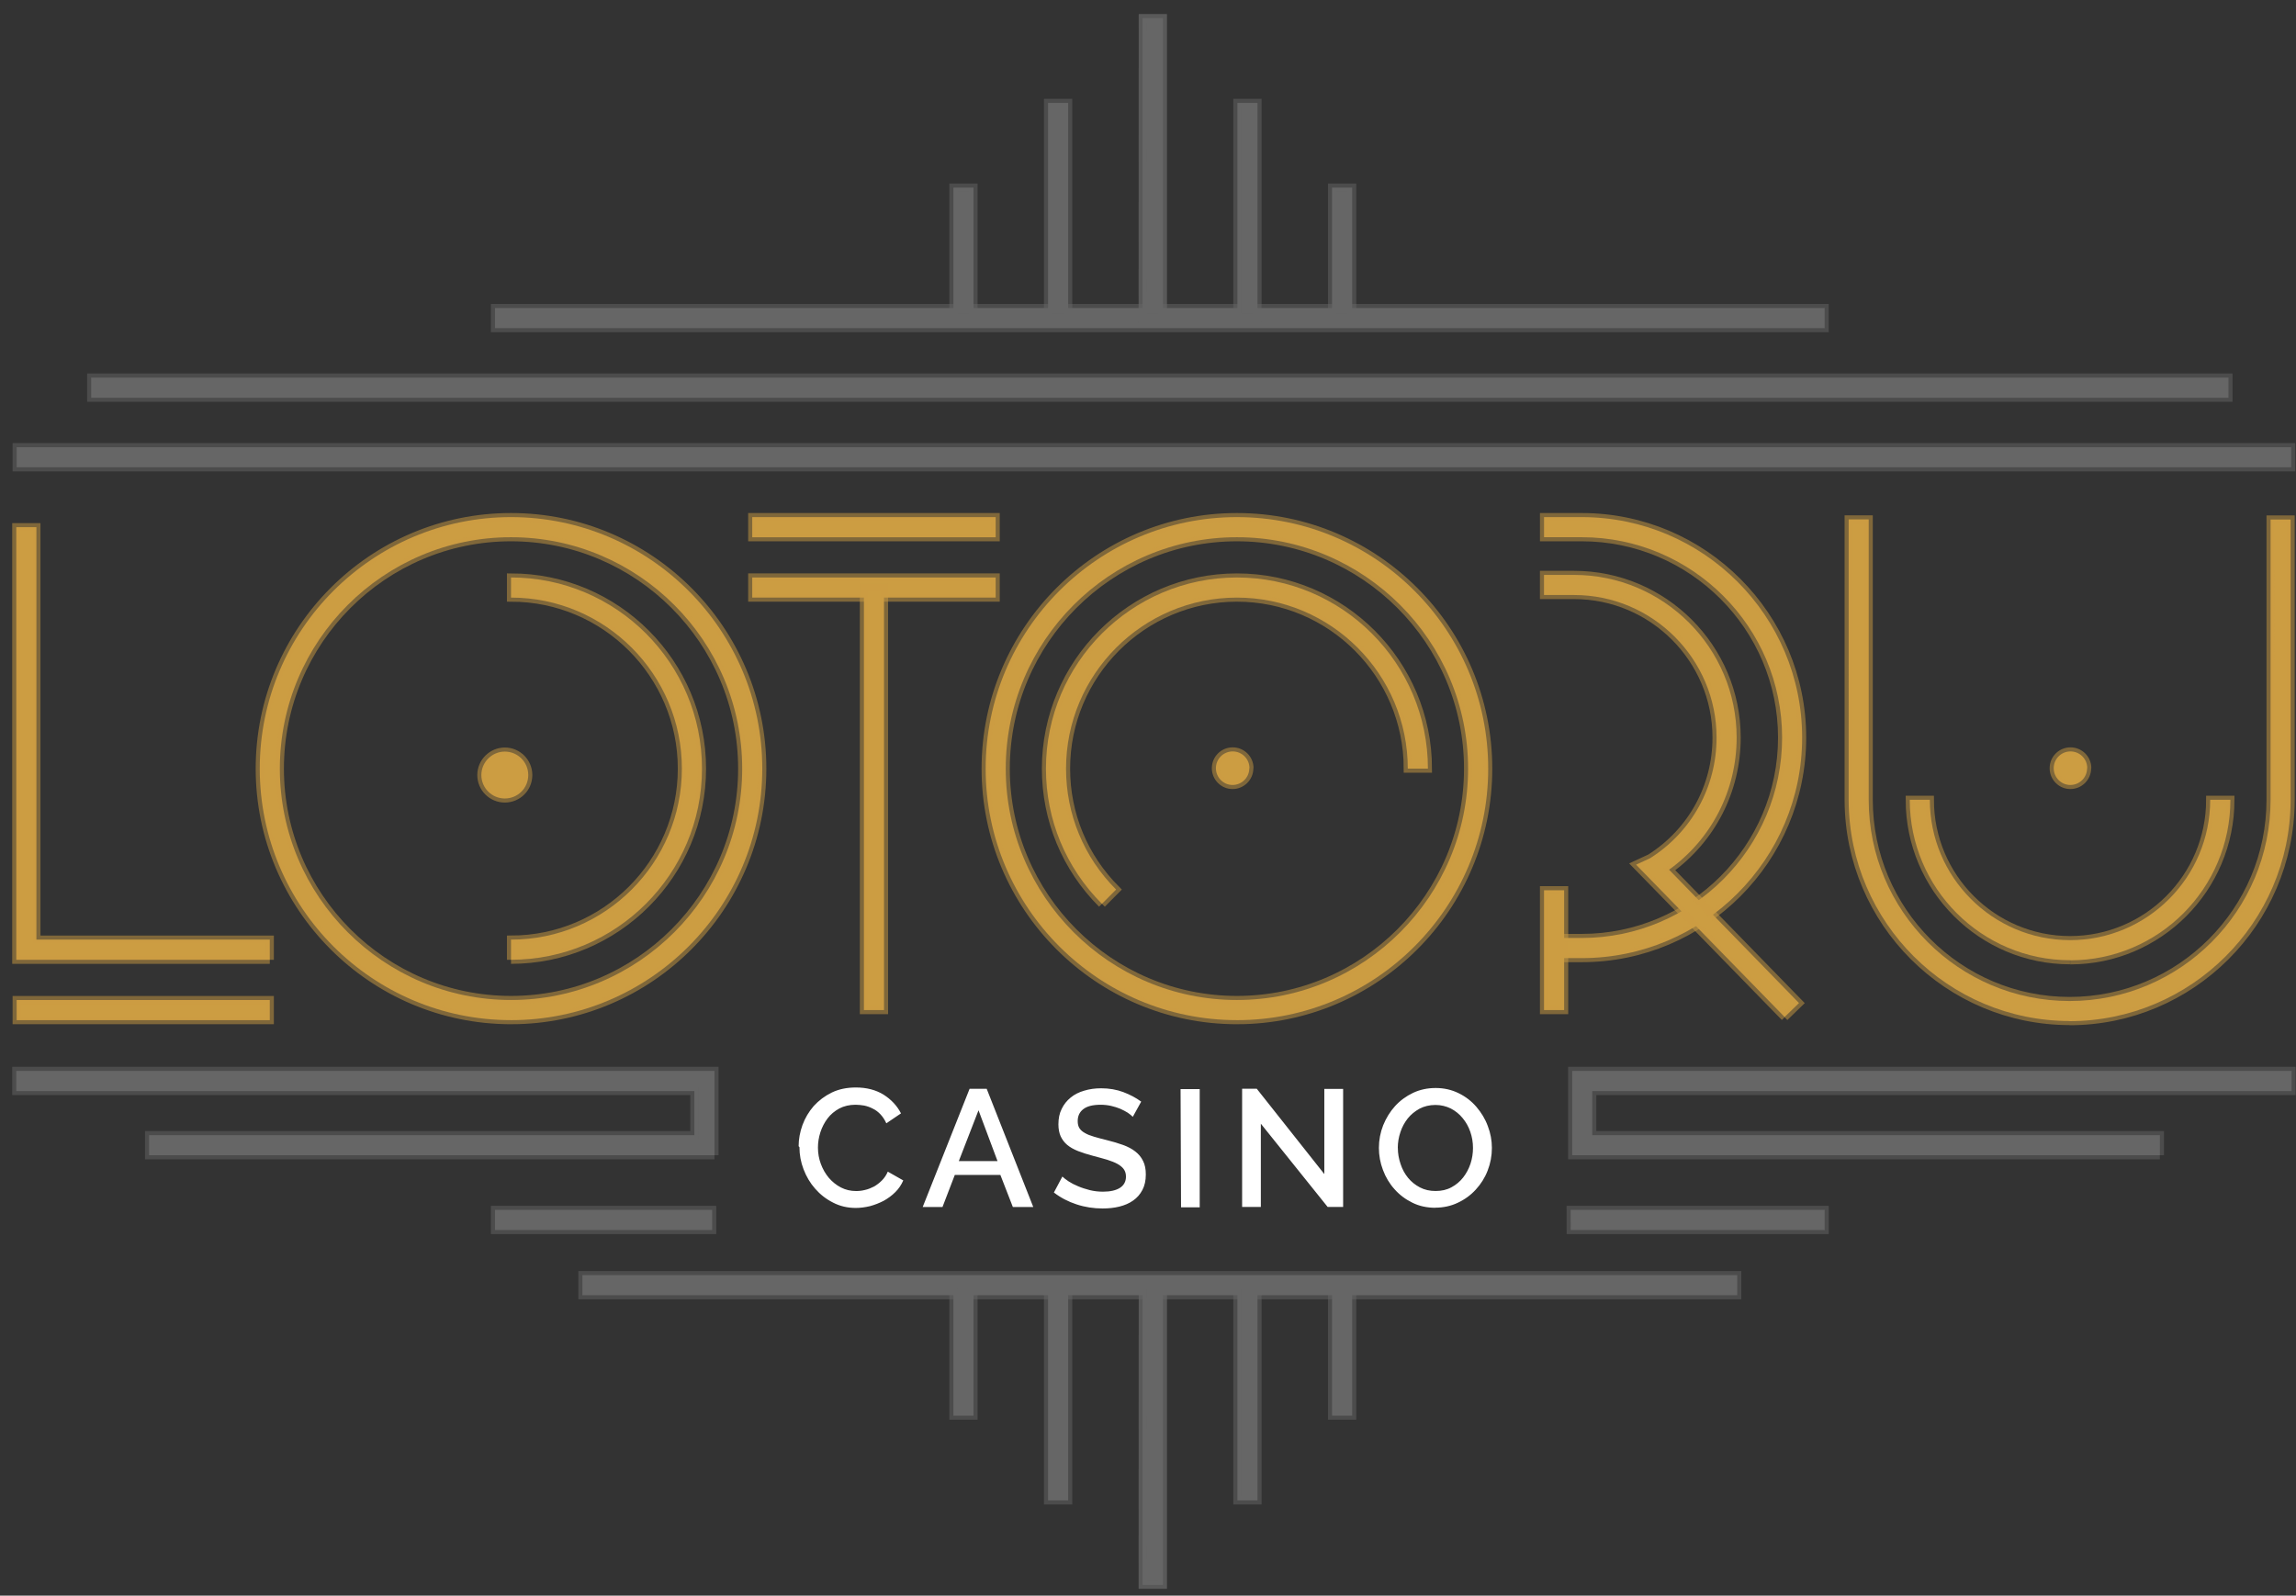 <svg xmlns="http://www.w3.org/2000/svg" width="141" height="98" viewBox="0 0 141 98"><rect x="0" y="0" width="141" height="98" fill="#333333" stroke="none"/><g fill="none" fill-rule="evenodd" stroke-opacity=".5"><g fill="#666" stroke="#666" stroke-width=".5"><path d="M1.023 28.7h139.68v-1.235H1.023zm42.854 42.252H9.155v-1.236h33.487V67.01H1v-1.237h42.877v5.18m88.763 0H96.55v-5.18h44.178v1.237H97.783v2.706h34.858v1.236M5.6 24.427h131.252V23.19H5.6zm24.798-4.274h81.656v-1.236H30.398z"/><path d="M70.176 19.535h1.235V1.115h-1.23zm-5.813 0h1.234V6.32h-1.234zm-5.813 0h1.234v-8.012H58.55z"/><path d="M70.176 19.535h1.235V1.115h-1.23zm5.814 0h1.235V6.32H75.99zm5.812 0h1.236v-8.012h-1.236zM35.767 79.55h70.918v-1.235H35.767z"/><path d="M70.176 97.33h1.235V78.933h-1.23zm-5.813-5.18h1.234V78.933h-1.234zm-5.813-5.205h1.234v-8.012H58.55z"/><path d="M70.176 97.33h1.235V78.933h-1.23zm5.814-5.18h1.235V78.933H75.99zm5.812-5.205h1.236v-8.012h-1.236zm-51.404-11.4h13.336V74.31H30.398zm66.06 0h15.596V74.31H96.457z"/></g><g fill="#cc9d42" stroke="#cc9d42" stroke-width=".5"><path d="M1.023 62.656h15.545V61.42H1.023zm45.173-29.66h14.95V31.76h-14.95zm0 3.707h14.95v-1.236h-14.95zM16.568 58.948H1v-26.57h1.235V57.71h14.333v1.238m14.814-25.953c-7.828 0-14.197 6.376-14.197 14.213 0 7.836 6.37 14.21 14.197 14.21 7.828 0 14.197-6.374 14.197-14.21 0-7.837-6.37-14.213-14.2-14.213zm0 29.66c-8.51 0-15.43-6.93-15.43-15.447 0-8.518 6.92-15.448 15.43-15.448s15.43 6.93 15.43 15.448c0 8.517-6.92 15.448-15.43 15.448z"/><path d="M31.382 58.948V57.71c5.786 0 10.493-4.71 10.493-10.502 0-5.793-4.707-10.505-10.493-10.505v-1.236c6.467 0 11.728 5.267 11.728 11.74 0 6.474-5.26 11.74-11.728 11.74M75.96 32.995c-7.827 0-14.196 6.376-14.196 14.213 0 7.836 6.37 14.21 14.196 14.21 7.828 0 14.197-6.374 14.197-14.21 0-7.837-6.37-14.213-14.197-14.213zm0 29.66c-8.508 0-15.43-6.93-15.43-15.447 0-8.518 6.922-15.448 15.43-15.448 8.51 0 15.432 6.93 15.432 15.448 0 8.517-6.922 15.448-15.432 15.448zm-22.906-.618h1.234V36.085h-1.234z"/><path d="M67.67 55.51c-2.217-2.218-3.437-5.166-3.437-8.302 0-6.474 5.26-11.74 11.727-11.74 6.467 0 11.73 5.266 11.73 11.74h-1.236c0-5.793-4.707-10.505-10.494-10.505-5.786 0-10.493 4.712-10.493 10.505 0 2.806 1.092 5.443 3.074 7.427l-.87.875m29.47 3.335h-1.7v-1.237h1.7c6.78 0 12.3-5.52 12.3-12.306s-5.52-12.307-12.3-12.307h-2.32V31.76h2.32c7.46 0 13.53 6.075 13.53 13.542s-6.07 13.543-13.53 13.543"/><path d="M94.82 62.037h1.235v-7.36H94.82zm14.784.433l-9.13-9.362.872-.404c2.55-1.618 4.07-4.382 4.07-7.402 0-4.828-3.924-8.757-8.747-8.757h-1.85V35.31h1.85c5.5 0 9.98 4.482 9.98 9.992 0 3.247-1.54 6.235-4.15 8.113l7.98 8.19-.89.864m17.52.24c-7.47 0-13.54-6.06-13.58-13.53V31.9h1.23v17.22c0 6.816 5.53 12.36 12.34 12.36s12.34-5.544 12.34-12.36V31.906h1.23v17.288c-.04 7.463-6.12 13.523-13.58 13.523"/><path d="M127.123 58.975c-5.428 0-9.843-4.42-9.843-9.854h1.234c0 4.76 3.862 8.62 8.61 8.62 4.745 0 8.607-3.86 8.607-8.62h1.24c0 5.44-4.41 9.86-9.84 9.86m-50.41-11.8c0 .57-.46 1.03-1.03 1.03-.56 0-1.02-.46-1.02-1.03 0-.57.46-1.03 1.03-1.03.57 0 1.03.46 1.03 1.03m51.44 0c0 .57-.46 1.03-1.03 1.03-.56 0-1.02-.46-1.02-1.03 0-.57.46-1.03 1.03-1.03.57 0 1.03.46 1.03 1.03m-95.74.42c0 .8-.64 1.44-1.44 1.44-.79 0-1.44-.64-1.44-1.44 0-.79.65-1.44 1.44-1.44.8 0 1.44.65 1.44 1.44"/></g><path fill="#fff" d="M49.045 70.4c0-.435.08-.87.236-1.303.16-.433.39-.82.69-1.166.31-.34.68-.62 1.11-.83.44-.21.93-.31 1.48-.31.66 0 1.23.15 1.7.44.47.3.83.68 1.07 1.15l-.9.61c-.1-.22-.22-.4-.36-.55-.14-.15-.3-.27-.47-.35-.17-.09-.34-.15-.53-.19-.18-.03-.36-.05-.53-.05-.38 0-.71.08-1 .23-.29.16-.53.36-.72.61-.19.25-.34.54-.44.85-.1.31-.15.63-.15.94 0 .35.06.69.18 1.01.12.32.28.6.49.85.21.24.45.44.74.59.29.15.6.22.94.22.18 0 .36-.02.55-.07.19-.04.37-.12.55-.21.17-.1.33-.222.48-.372.15-.15.27-.33.36-.54l.95.54c-.12.274-.28.514-.49.72-.21.21-.45.385-.71.53-.27.14-.55.25-.845.33-.296.07-.587.11-.87.11-.51 0-.98-.11-1.4-.33-.425-.214-.79-.5-1.095-.85-.31-.35-.544-.75-.714-1.194-.17-.445-.252-.9-.252-1.364m12.164.86l-1.167-3.12-1.21 3.12h2.37zm-1.665-4.44h1l2.86 7.26H62.2l-.766-1.97h-2.798l-.756 1.97h-1.216l2.88-7.26zm9.96 1.71c-.07-.07-.166-.15-.295-.24-.13-.08-.28-.16-.456-.24-.17-.07-.362-.134-.57-.18-.205-.046-.42-.07-.636-.07-.486 0-.84.09-1.07.27-.23.176-.344.42-.344.735 0 .18.036.326.11.44.072.11.182.21.332.29.15.09.333.16.56.227.22.067.484.136.784.21.37.09.7.19 1 .298.3.11.55.24.75.4.206.157.365.35.477.58.118.23.17.506.17.834 0 .37-.07.686-.21.95-.14.267-.33.484-.57.65-.24.17-.52.29-.84.37-.32.08-.662.116-1.03.116-.55 0-1.083-.08-1.6-.25-.515-.167-.98-.41-1.395-.73l.52-.98c.09.086.218.185.38.294.17.11.36.21.586.302.22.095.46.17.72.238.26.063.527.095.807.095.45 0 .8-.08 1.047-.238.244-.16.366-.39.366-.69 0-.187-.05-.34-.14-.46-.09-.125-.224-.23-.394-.324s-.38-.17-.62-.25c-.245-.07-.524-.15-.837-.23-.36-.095-.677-.196-.946-.3-.27-.107-.49-.23-.67-.38-.18-.15-.31-.33-.404-.53-.09-.2-.138-.45-.138-.73 0-.36.06-.67.2-.95.134-.28.32-.51.554-.7.23-.19.51-.33.83-.422.32-.098.67-.146 1.04-.146.49 0 .95.08 1.36.233.42.16.78.35 1.1.586l-.52.94m2.967 5.55h1.146v-7.26H72.5m4.93 2.13v5.11h-1.15v-7.26h.9l4.148 5.24v-5.23h1.155v7.25h-.95l-4.1-5.11m8.41 1.48c0 .34.058.67.167.99.105.323.26.605.46.85.2.246.446.44.73.59.288.15.608.22.96.22.37 0 .695-.074.978-.23.28-.15.52-.35.72-.605.193-.25.343-.53.45-.85.1-.31.15-.63.15-.96 0-.343-.056-.68-.165-.992-.11-.32-.27-.6-.47-.84-.2-.247-.44-.44-.723-.588-.284-.14-.6-.22-.947-.22-.365 0-.692.08-.98.23-.284.16-.526.354-.723.6-.195.25-.35.53-.45.843-.106.31-.16.64-.16.96zm2.31 3.68c-.52 0-.99-.1-1.413-.31-.43-.21-.795-.484-1.1-.83-.307-.34-.545-.737-.71-1.18-.168-.44-.25-.896-.25-1.36 0-.48.09-.947.264-1.39.18-.44.42-.835.73-1.176.31-.34.68-.61 1.1-.81.42-.2.89-.3 1.39-.3.52 0 .99.11 1.415.32.43.21.79.49 1.09.84.3.35.54.74.7 1.18.17.44.25.89.25 1.34 0 .485-.088.95-.26 1.39-.17.444-.42.835-.73 1.17-.31.34-.68.61-1.11.81-.42.2-.887.3-1.38.3z"/></g></svg>
